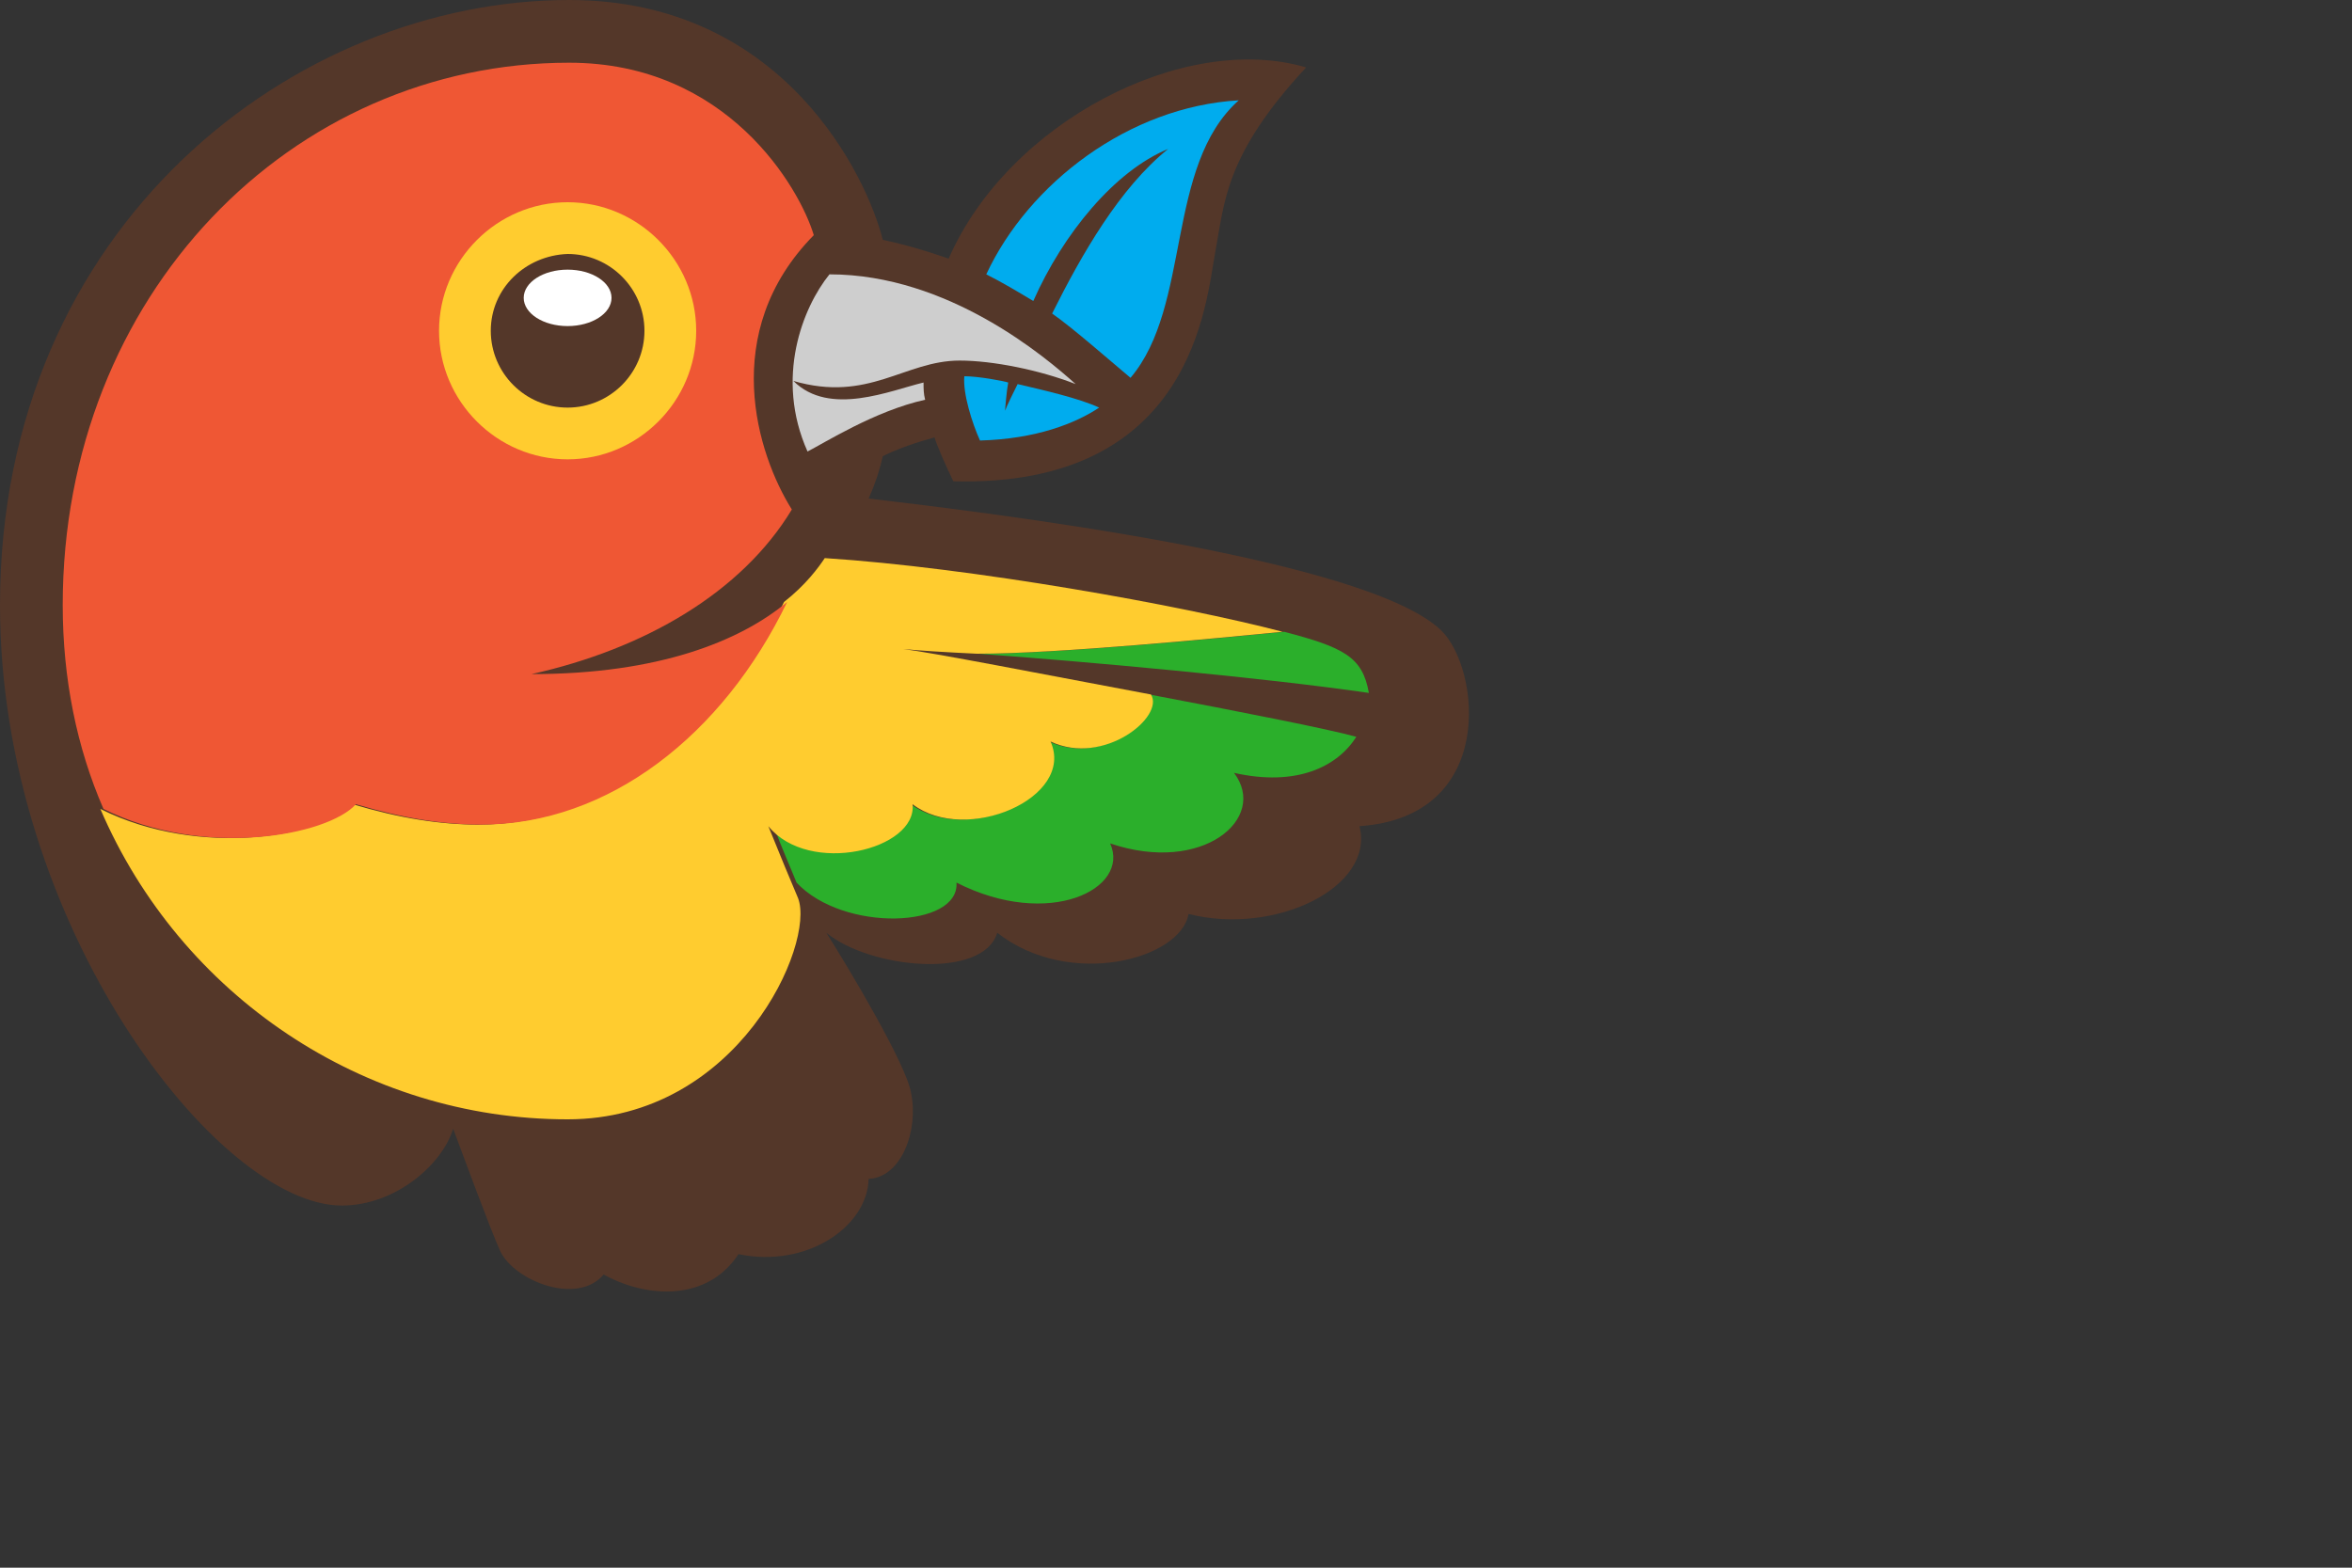 <?xml version="1.0" encoding="utf-8"?>
<!-- Generator: Adobe Illustrator 21.0.2, SVG Export Plug-In . SVG Version: 6.00 Build 0)  -->
<svg version="1.1" id="logos" xmlns="http://www.w3.org/2000/svg" xmlns:xlink="http://www.w3.org/1999/xlink" x="0px" y="0px"
	 viewBox="0 0 150 100" enable-background="new 0 0 150 100" xml:space="preserve">
<rect x="0" y="0" width="150" height="100" fill="#333333" stroke="none"/>
<g>
	<path id="outline" fill="#543729" d="M91.9,40.2c-4.8-4.6-28.9-7.5-36.5-8.4c0.4-0.9,0.7-1.8,0.9-2.7c1-0.5,2.2-0.9,3.3-1.2
		c0.1,0.4,0.8,2,1.2,2.8c15.3,0.4,16.1-11.4,16.7-14.6c0.6-3.2,0.6-6.2,5.8-11.8c-7.8-2.3-19,3.5-22.8,12.2
		c-1.4-0.5-2.8-0.9-4.2-1.2C55.3,11.3,50,0,36.3,0C18.9,0,0,14.3,0,38.6C0,59,13.9,76.9,21.8,76.9c3.4,0,6.4-2.6,7.1-4.9
		c0.6,1.6,2.4,6.5,3,7.8c0.9,1.9,4.9,3.5,6.6,1.5c2.3,1.3,6.4,2,8.6-1.3c4.3,0.9,8.2-1.7,8.3-4.8c2.1-0.1,3.2-3.1,2.7-5.5
		c-0.3-1.8-4-8-5.4-10.2c2.8,2.3,10,3,10.9,0c4.6,3.6,11.7,1.7,12.2-1.2c5.5,1.4,11.9-1.7,10.9-5.6C95.5,52.1,94.4,42.6,91.9,40.2z"
		/>
	<g id="leaf">
		<path fill="#00ACEE" d="M67.1,20c1.9-3.8,4.3-8,7.4-10.5c-3.4,1.4-6.7,5.4-8.6,9.7c-1-0.6-2-1.2-3-1.7c2.7-5.8,9.1-10.7,16.1-11.1
			c-4.7,4.2-3,13.1-6.9,17.7C70.9,23.1,68.4,20.9,67.1,20z M64.1,26.2c0-0.1,0.1-1.3,0.2-1.8c-0.3-0.1-1.9-0.4-2.8-0.4
			c-0.1,1.1,0.5,3,1,4.1c3.6-0.1,6.1-1.1,7.6-2.1c-1.3-0.6-3.5-1.1-5.2-1.5C64.7,24.9,64.2,25.9,64.1,26.2z"/>
	</g>
	<path id="wingtip" fill="#2BAF2B" d="M50.8,56.3C50.8,56.3,50.8,56.3,50.8,56.3c-0.4-1-0.9-2.1-1.5-3.7c2.2,3.2,9.2,1.6,8.8-1.3
		c3.4,2.6,10.4-0.4,8.8-4c3.4,1.6,7.3-1.6,6.4-3c5.8,1.1,11.4,2.2,13.2,2.7c-1.2,1.9-3.8,3.2-7.8,2.3c2.2,2.9-2,6.5-7.9,4.5
		c1.3,2.9-3.9,5.5-9.8,2.5C61.2,59.2,53.8,59.5,50.8,56.3z M62.4,41.7c6.8,0.5,18,1.5,24.9,2.5c-0.4-2.3-1.6-2.9-5.4-3.9
		C77.9,40.7,67.6,41.7,62.4,41.7z"/>
	<path id="body" fill="#FFCC2F" d="M58.2,51.3c3.4,2.6,10.4-0.4,8.8-4c3.4,1.6,7.3-1.6,6.4-3c-6.9-1.3-14.1-2.7-15.8-2.9
		c1,0.1,2.6,0.2,4.7,0.3c5.2,0,15.4-1,19.5-1.4c-6.5-1.7-19.9-4.1-29.2-4.7c-0.4,0.6-1.2,1.7-2.6,2.8c-4,8.5-11.4,14.2-19.5,14.2
		c-2.4,0-5-0.4-8-1.3c-1.8,2-9.7,3.5-16.1,0.3c5.1,11.9,16.8,19.8,29.8,19.8c10.9,0,15.8-11.2,14.7-14.1c-0.3-0.7-1.3-3.1-1.9-4.6
		C51.6,55.9,58.5,54.2,58.2,51.3z"/>
	<path id="beak" fill="#CECECE" d="M51.5,28.8c1-0.5,4.3-2.6,7.5-3.3c-0.1-0.4-0.1-0.7-0.1-1.1c-2.1,0.5-6,2.2-8.3-0.1
		c4.8,1.4,7.1-1.3,10.6-1.3c2.1,0,5.1,0.6,7.4,1.5c-1.9-1.7-8.1-7-15.7-7C51.2,19.6,49.4,24.1,51.5,28.8z"/>
	<path id="head" fill="#EF5734" d="M22.7,51.3c3,0.9,5.6,1.3,8,1.3c8.1,0,15.4-5.7,19.5-14.2c-3,2.5-8.2,4.6-16.3,4.6
		c7.2-1.6,13.4-5.2,16.6-10.5C48.3,29,45.8,21.2,51.9,15C51,12,46.4,4,36.3,4C18.6,4,4,18.8,4,38.6c0,4.7,0.9,9.1,2.6,13
		C13,54.8,20.9,53.3,22.7,51.3z"/>
	<path id="eye_rim" fill="#FFCC2F" d="M28,21.1c0,4.5,3.7,8.2,8.2,8.2s8.2-3.7,8.2-8.2c0-4.5-3.7-8.2-8.2-8.2S28,16.6,28,21.1z"/>
	<path id="eye" fill="#543729" d="M31.3,21.1c0,2.7,2.2,4.9,4.9,4.9c2.7,0,4.9-2.2,4.9-4.9c0-2.7-2.2-4.9-4.9-4.9
		C33.5,16.3,31.3,18.4,31.3,21.1z"/>
	<ellipse id="pupil_highlight" fill="#FFFFFF" cx="36.2" cy="19" rx="2.8" ry="1.8"/>
</g>
<g id="modernizr">
</g>
</svg>
